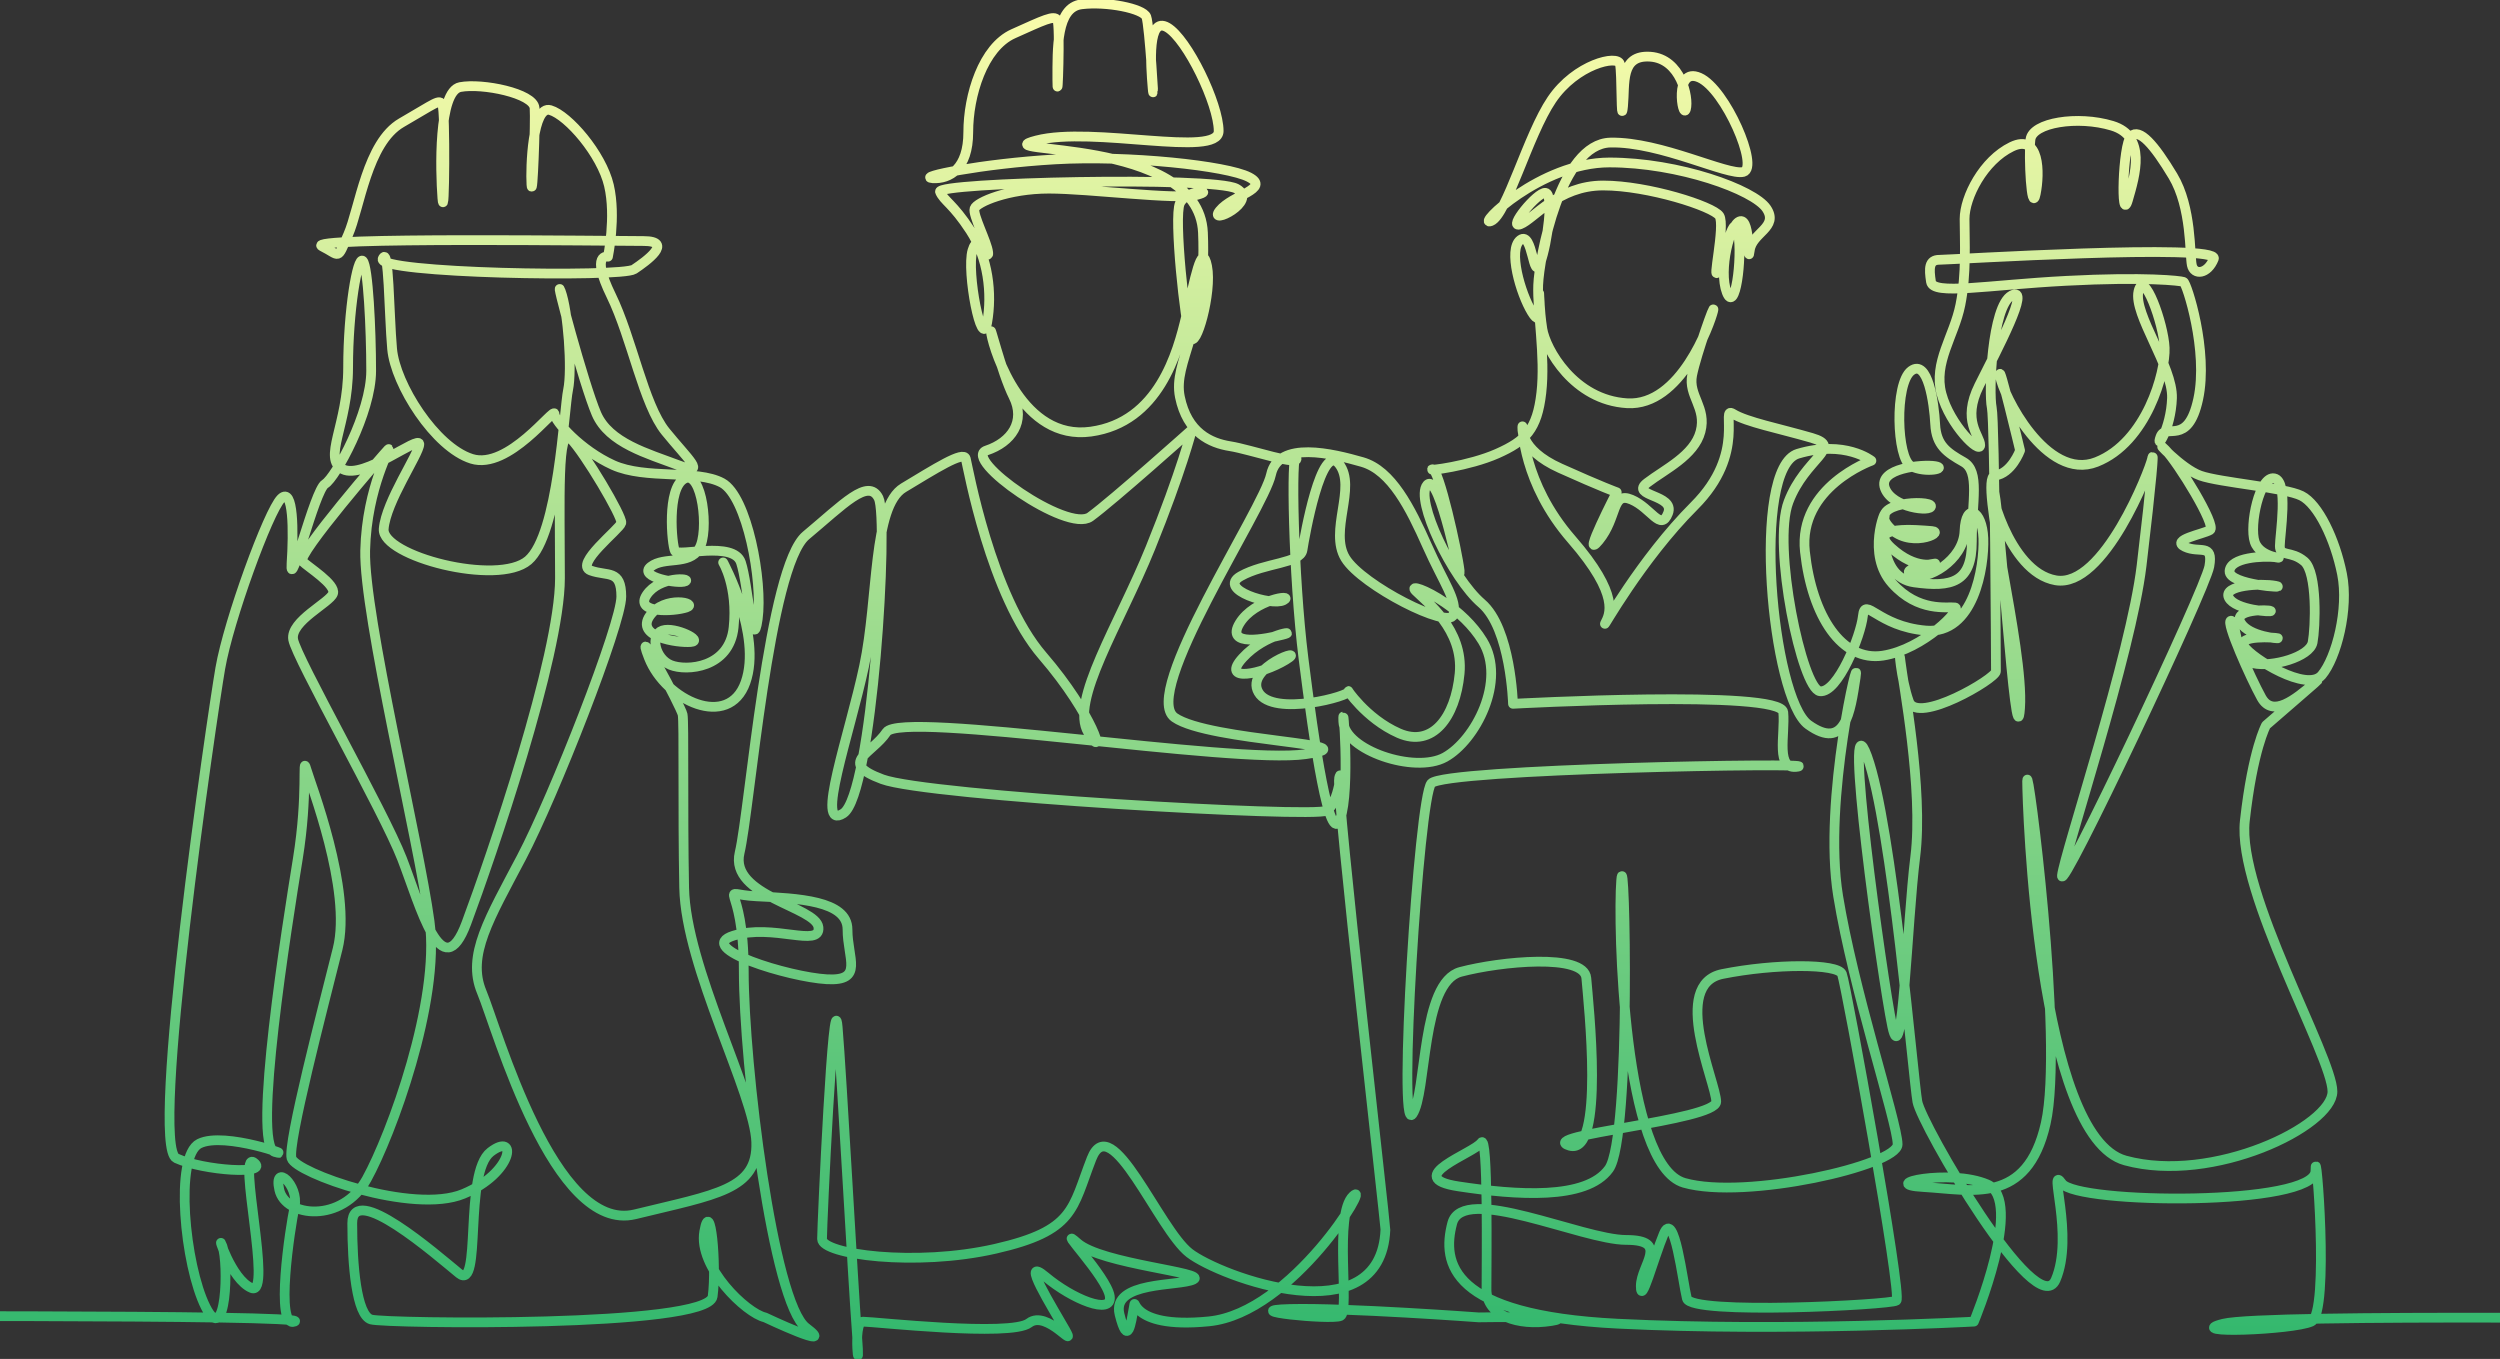 <svg width="769" height="418" viewBox="0 0 769 418" fill="none" xmlns="http://www.w3.org/2000/svg">
<rect x="0" y="0" width="769" height="418" fill="#333333" stroke="none"/>
<g clip-path="url(#clip0_117_20073)">
<path d="M-75.89 404.635C-74.004 405.107 96.761 404.164 90.627 406.524C84.493 408.884 89.212 377.761 90.627 371.158C92.042 364.556 84.025 357.486 85.911 365.973C87.797 374.461 105.253 376.347 112.801 362.674C120.35 349.001 135.444 307.976 132.142 283.458C128.841 258.941 111.858 189.165 112.329 169.352C112.801 149.539 120.821 136.818 119.419 138.236C118.016 139.653 91.117 170.769 93.004 172.655C94.89 174.54 103.382 179.741 102.438 182.557C101.495 185.373 89.228 191.045 90.174 196.704C91.12 202.364 117.989 249.51 123.657 264.126C129.325 278.742 135.921 304.205 143.47 283.93C151.018 263.655 172.246 201.889 172.246 177.84C172.246 153.791 171.3 130.703 175.547 134.933C179.795 139.163 191.575 158.982 191.113 160.868C190.65 162.753 176.49 173.595 181.678 175.483C186.865 177.372 191.113 175.012 191.113 183.493C191.113 191.975 170.357 244.803 160.45 263.652C150.544 282.5 143.47 293.844 148.186 305.145C152.902 316.445 170.357 379.643 195.36 373.515C220.364 367.387 233.097 365.97 232.625 351.352C232.153 336.733 210.919 297.612 210.448 273.085C209.976 248.558 210.448 222.161 209.976 219.805C209.505 217.448 194.408 189.165 199.598 202.361C204.789 215.556 224.139 224.518 229.318 209.903C234.496 195.287 222.438 173.009 222.438 173.009C222.438 173.009 226.95 180.419 225.662 192.979C224.374 205.54 211.16 206.508 206.327 204.57C201.494 202.632 199.882 195.228 203.75 193.941C207.618 192.653 216.637 197.176 212.448 197.484C208.259 197.792 195.369 195.872 199.882 189.43C204.394 182.988 215.028 185.567 211.16 186.855C207.292 188.142 195.049 188.786 198.917 182.988C202.785 177.19 212.787 177.837 210.839 178.801C208.891 179.766 196.017 177.513 200.205 174.294C204.394 171.074 211.804 173.986 215.028 168.816C218.252 163.647 215.993 144.339 210.516 147.25C205.038 150.162 206.651 167.541 207.615 169.476C208.58 171.41 225.662 166.253 227.915 173.015C230.168 179.778 231.463 202.006 233.072 190.41C234.681 178.814 229.851 152.719 222.117 148.532C214.384 144.345 198.593 147.574 188.604 143.057C178.614 138.541 170.557 129.529 170.557 127.274C170.557 125.019 156.378 144.668 145.103 141.138C133.828 137.607 121.579 118.268 120.612 107.316C119.644 96.363 119.647 75.109 117.711 79.616C115.775 84.123 191.184 85.414 195.049 82.838C198.914 80.263 207.295 74.141 197.949 74.141C188.604 74.141 93.222 72.853 99.023 75.752C104.824 78.651 103.533 80.263 107.077 72.209C110.622 64.156 112.878 43.865 123.512 37.747C134.146 31.628 135.114 30.353 136.078 32.269C137.043 34.185 136.723 69.31 136.078 60.937C135.434 52.563 134.79 28.07 141.559 26.782C148.327 25.494 164.115 28.714 164.436 33.224C164.756 37.734 163.791 61.876 163.471 56.737C163.15 51.598 163.779 32.257 169.269 33.868C174.758 35.479 185.059 47.396 187.315 57.058C189.572 66.719 187.007 78.96 187.007 78.96C187.007 78.96 181.53 77.672 187.975 90.876C194.42 104.081 197.94 124.375 204.721 132.752C211.502 141.128 217.935 146.6 208.589 143.057C199.244 139.514 187.322 136.295 183.453 127.274C179.585 118.253 170.236 83.47 172.493 89.592C174.749 95.713 176.037 113.746 174.749 119.867C173.46 125.989 171.848 164.315 162.494 172.365C153.139 180.416 117.381 171.078 118.026 162.704C118.67 154.33 128.98 139.514 128.98 136.615C128.98 133.716 111.91 147.574 105.471 144.345C99.032 141.116 107.08 130.817 107.08 113.102C107.08 95.387 109.981 78.639 111.593 80.251C113.205 81.862 114.17 101.185 114.17 114.069C114.17 126.953 103.215 146.924 99.991 148.855C96.767 150.787 89.034 183.004 89.678 173.333C90.322 163.662 90.322 149.499 86.454 153.363C82.585 157.226 70.333 190.727 67.766 205.543C65.198 220.359 45.854 352.414 54.231 356.278C62.609 360.141 83.233 361.432 78.076 357.569C72.919 353.705 83.877 398.794 77.432 396.218C70.987 393.643 66.477 378.183 68.41 383.334C70.343 388.485 69.698 414.901 63.253 402.016C56.808 389.132 53.587 355.634 61.321 351.771C69.054 347.907 91.61 356.278 84.521 354.346C77.432 352.414 88.389 284.133 91.61 264.163C94.831 244.193 92.899 231.952 94.187 236.463C95.475 240.973 108.366 273.825 103.856 291.863C99.347 309.902 88.389 351.771 89.678 356.278C90.966 360.785 127.047 373.672 142.524 367.24C158 360.807 159.279 347.913 150.901 354.355C142.524 360.797 148.315 397.506 141.226 391.708C134.137 385.91 108.356 363.364 108.356 376.248C108.356 389.132 109.648 404.592 114.157 405.88C118.667 407.168 217.919 408.459 219.208 398.794C220.496 389.129 218.564 367.874 216.628 378.827C214.692 389.779 229.518 403.948 235.319 405.236C235.319 405.236 258.128 416.037 247.932 408.382C237.735 400.726 228.784 327.355 228.784 298.663C228.784 269.97 219.846 275.063 232.613 275.701C245.379 276.339 260.695 276.976 260.695 285.908C260.695 294.839 265.8 301.854 254.312 301.217C242.824 300.579 213.469 291.647 225.594 287.818C237.72 283.988 252.41 291.647 251.76 285.27C251.109 278.893 224.327 275.701 227.508 262.305C230.689 248.91 236.447 174.276 247.932 164.706C259.416 155.137 267.079 146.837 270.266 153.224C273.453 159.611 268.355 244.442 259.419 250.182C250.484 255.922 261.333 225.945 265.8 204.893C270.266 183.842 268.355 155.775 277.925 150.035C287.496 144.296 296.419 138.553 297.072 141.101C297.726 143.649 304.732 183.201 320.686 201.701C336.64 220.202 340.468 234.873 334.726 225.304C328.983 215.735 344.299 192.132 353.87 168.53C363.44 144.927 366.634 132.175 366.634 132.175C366.634 132.175 342.382 153.865 335.364 158.979C328.345 164.093 295.796 141.11 303.456 138.568C311.115 136.027 315.579 129.634 311.75 121.981C307.922 114.328 303.955 97.334 304.92 102.812C305.885 108.289 314.589 135.663 335.533 132.767C356.477 129.871 362.278 108.286 364.858 97.337C367.438 86.388 369.691 73.824 371.303 81.874C372.915 89.924 367.759 107.966 366.147 103.776C364.534 99.586 360.993 66.722 362.932 62.542C364.87 58.361 374.213 58.355 368.088 59.963C361.964 61.571 335.222 58.031 322.652 58.031C310.083 58.031 300.42 62.218 299.776 64.15C299.131 66.082 303.641 74.458 303.964 77.678C304.288 80.897 301.064 70.592 299.131 77.034C297.199 83.476 302.032 108.277 303.641 99.259C305.25 90.242 303.949 79.289 298.487 70.915C293.025 62.542 290.43 61.898 289.142 58.999C287.853 56.099 373.245 54.168 380.334 58.031C387.424 61.895 371.312 69.628 375.178 64.809C379.043 59.991 390.968 58.031 384.203 54.501C377.437 50.97 347.144 47.723 324.588 49.026C302.032 50.329 281.729 54.501 286.886 54.824C292.042 55.148 297.84 51.925 297.84 40.652C297.84 29.379 302.352 14.56 311.71 10.373C321.068 6.186 324.264 4.56 325.238 6.162C326.212 7.764 325.238 34.198 325.238 24.521C325.238 14.844 324.93 2.298 332.636 1.331C340.342 0.364 351.647 2.619 352.615 5.197C353.583 7.776 355.198 34.506 354.554 27.112C353.91 19.718 352.945 4.886 359.067 8.429C365.188 11.972 374.863 31.936 374.863 40.31C374.863 48.684 336.193 38.699 318.793 43.209C301.394 47.72 368.726 41.598 370.03 71.553C371.334 101.508 360.685 111.17 362.941 122.123C365.197 133.075 372.286 136.295 378.411 137.259C384.535 138.223 400.323 143.701 398.711 140.802C397.099 137.903 397.743 176.876 400.967 202.644C404.191 228.413 409.021 260.94 412.245 251.938C415.469 242.936 412.889 213.289 413.21 221.983C413.531 230.677 435.125 238.09 444.467 232.935C453.81 227.781 463.482 209.422 456.069 197.197C453.042 192.2 448.511 188.167 444.427 185.367C438.512 181.306 433.541 179.821 435.446 181.737C438.67 184.96 450.268 193.654 448.98 207.182C447.691 220.71 440.602 230.052 430.289 225.541C419.976 221.031 413.857 211.369 414.822 212.66C415.787 213.951 391.622 220.71 387.109 212.968C382.597 205.226 402.9 198.488 395.49 202.983C388.08 207.478 375.187 210.069 382.276 202.339C389.365 194.609 399.679 193.965 394.522 195.253C389.365 196.541 376.799 199.12 381.311 191.71C385.824 184.301 398.387 182.692 394.846 184.624C391.304 186.556 374.222 181.405 381.632 177.23C389.042 173.055 399.999 173.364 400.643 169.177C401.288 164.99 406.444 135.678 411.922 142.764C417.399 149.85 408.701 163.378 413.857 171.752C419.014 180.126 445.756 193.654 447.047 189.147C448.339 184.64 444.147 179.482 438.99 167.889C433.834 156.296 428.036 144.699 419.011 142.12C409.986 139.542 393.234 135.358 390.962 145.987C388.69 156.616 350.683 213.304 361.317 220.71C371.95 228.117 423.828 228.764 401.596 231.983C379.363 235.203 277.213 218.455 272.701 225.205C268.188 231.956 257.558 234.547 271.412 239.701C285.267 244.855 404.173 251.618 408.041 249.362C411.909 247.107 412.874 235.19 411.906 239.377C410.938 243.564 426.211 376.704 426.149 378.254C424.765 411.127 375.31 392.734 365.857 385.426C356.403 378.118 341.778 340.929 335.761 356.389C329.745 371.849 330.626 378.553 306.134 384.135C281.643 389.718 252.86 385.854 252.86 381.131C252.86 376.408 256.374 300.896 257.662 315.925C258.951 330.953 262.314 393.587 263.602 410.335C264.89 427.082 261.959 406.542 265.396 406.542C268.833 406.542 310.94 411.265 316.525 406.967C322.11 402.67 331.486 415.902 327.621 409.047C323.756 402.192 313.442 385.854 321.604 392.718C329.766 399.583 342.225 404.734 341.368 398.732C340.511 392.731 324.181 375.971 331.486 382.404C338.791 388.836 371.445 391.421 367.148 393.572C362.852 395.722 341.8 393.997 344.376 404.306C346.953 414.614 347.89 406.952 348.75 402.229C349.61 397.506 346.093 409.032 371.867 406.453C397.641 403.874 422.213 362.292 416.2 367.874C410.186 373.457 415.34 403.517 412.332 404.808C409.323 406.099 379.678 403.089 396.865 402.651C414.051 402.214 454.867 405.227 454.867 405.227C454.867 405.227 487.379 404.734 477.155 406.345C466.931 407.956 457.247 404.734 457.247 396.665C457.247 388.596 457.783 348.252 455.631 351.484C453.48 354.716 430.878 362.239 448.635 364.932C466.392 367.625 487.918 369.245 494.915 359.55C501.912 349.854 499.757 257.354 498.682 270.802C497.606 284.25 499.221 358.478 518.054 363.844C536.887 369.211 583.707 358.468 583.707 352.011C583.707 348.69 580.15 336.409 576.035 321.239C572.148 306.91 567.765 290.002 565.413 275.642C560.568 246.066 572.407 197.647 570.792 208.405C569.177 219.164 567.565 230.997 556.265 222.932C544.965 214.866 538.514 143.877 553.044 139.563C567.574 135.25 575.646 141.72 575.646 141.72C575.646 141.72 553.044 149.786 555.199 169.688C557.353 189.591 566.588 203.608 579.154 201.677C591.721 199.745 603.646 187.181 601.39 186.861C599.133 186.54 590.112 188.472 582.054 179.467C573.997 170.461 580.122 156.277 579.798 158.209C579.475 160.14 577.221 177.532 588.823 179.143C600.425 180.755 606.543 179.143 606.543 166.583C606.543 154.022 609.123 145.016 603.966 142.102C598.81 139.187 595.589 136.948 595.265 130.509C594.942 124.07 593.012 110.215 587.868 114.081C582.723 117.948 583.355 141.138 587.868 143.39C592.38 145.642 599.146 144.037 595.265 143.39C591.385 142.743 577.542 144.037 579.798 150.168C582.054 156.299 594.285 157.562 593.977 155.642C593.669 153.723 574.642 154.33 580.76 161.746C586.878 169.161 598.483 163.68 594.294 163.357C590.105 163.033 573.991 161.425 581.728 168.511C589.464 175.597 595.259 173.342 595.259 173.342C595.259 173.342 583.66 174.953 588.17 176.885C592.679 178.817 603.96 172.375 604.284 163.357C604.608 154.339 609.761 156.915 610.082 165.612C610.402 174.309 607.181 195.244 592.362 193.956C577.542 192.668 573.671 183.312 573.033 189.436C572.395 195.561 565.299 213.273 559.819 212.629C554.339 211.985 545.005 167.858 550.153 154.33C555.3 140.802 567.232 137.582 557.242 134.683C547.252 131.784 537.263 129.849 533.074 127.274C528.885 124.698 537.586 139.191 521.152 155.618C504.717 172.045 492.486 194.27 493.762 191.692C495.039 189.113 498.595 183.318 483.449 165.926C468.303 148.535 468.306 131.14 468.306 131.14C468.306 131.14 467.014 138.226 479.904 144.024C492.795 149.823 497.307 151.419 497.307 151.419C497.307 151.419 486.029 173.32 491.827 166.234C497.625 159.148 495.695 151.095 501.816 153.674C507.938 156.252 510.841 163.659 513.095 157.861C515.348 152.062 501.172 152.706 506.653 148.519C512.133 144.333 521.139 140.146 523.084 132.739C525.029 125.333 519.219 121.787 520.507 115.345C521.796 108.903 527.905 91.832 526.953 95.698C526 99.564 516.963 125.006 500.528 124.042C484.093 123.078 475.395 107.291 474.427 101.173C473.459 95.054 473.459 88.932 473.459 90.544C473.459 92.155 474.751 101.817 471.206 96.018C467.662 90.22 463.809 76.695 467.662 73.796C471.514 70.897 471.527 87.001 473.783 80.882C476.039 74.763 477.972 59.624 475.395 59.316C472.818 59.008 463.473 70.589 467.662 68.981C471.85 67.372 479.26 57.061 493.118 57.061C506.976 57.061 526.953 63.503 528.873 66.402C530.793 69.301 526.296 88.304 528.565 83.153C530.833 78.001 533.398 64.147 534.686 71.877C535.974 79.607 533.718 96.678 531.141 89.915C528.565 83.153 532.109 68.657 535.33 68.013C538.551 67.369 537.586 82.493 538.231 77.031C538.875 71.569 547.252 69.945 543.387 64.147C539.522 58.349 516.319 49.975 495.051 49.975C473.783 49.975 453.804 69.936 458.637 68.01C463.47 66.085 469.915 41.598 477.328 30.648C484.741 19.699 497.628 16.785 498.287 19.696C498.947 22.607 498.595 39.343 499.255 32.58C499.915 25.818 498.287 16.797 507.633 17.441C516.978 18.085 519.555 30.005 518.59 33.548C517.626 37.091 514.707 20.334 522.764 23.883C530.821 27.432 541.131 51.583 536.298 52.871C531.465 54.159 510.841 43.533 495.381 43.853C479.92 44.173 473.469 79.283 473.148 87.657C472.828 96.031 475.404 109.559 474.116 120.832C472.828 132.105 469.28 135.648 460.582 139.514C451.883 143.381 438.67 144.989 440.602 144.345C442.535 143.701 448.336 169.79 448.98 175.588C449.624 181.386 442.849 144.668 438.975 149.176C435.1 153.683 446.708 177.843 455.73 185.573C464.752 193.303 465.399 216.493 465.399 216.493C465.399 216.493 547.89 211.982 548.535 219.068C549.179 226.154 545.958 237.107 553.047 235.819C560.136 234.531 444.131 236.463 440.263 240.97C436.395 245.477 429.953 349.192 434.462 342.753C438.972 336.314 437.042 302.169 449.288 298.946C461.534 295.723 487.311 293.151 487.955 300.881C488.6 308.611 493.756 355.634 482.799 352.414C471.841 349.195 527.911 344.685 527.911 338.886C527.911 333.088 513.733 302.812 529.847 299.593C545.961 296.373 565.293 296.37 566.581 299.593C567.87 302.816 585.269 398.797 583.337 400.082C581.404 401.366 520.178 404.592 518.889 399.438C517.601 394.283 515.024 371.741 511.8 379.471C508.576 387.201 504.711 402.016 504.711 395.574C504.711 389.132 513.733 381.402 500.201 381.402C486.67 381.402 449.932 364.008 446.708 376.248C443.484 388.488 446.064 404.592 497.621 407.168C549.179 409.743 607.181 406.527 607.181 406.527C607.181 406.527 622.731 369.227 611.293 364.319C599.855 359.411 576.993 364.319 591.693 365.135C606.392 365.952 623.548 370.85 629.266 345.544C634.984 320.238 623.548 232.886 623.548 240.231C623.548 247.576 626.812 349.623 653.755 356.971C680.697 364.319 717.462 346.357 717.462 335.747C717.462 325.136 688.061 274.518 690.511 252.474C692.961 230.431 697.045 223.089 697.045 223.089C697.045 223.089 717.595 205.315 711.794 210.257C705.993 215.199 699.049 220.821 695.615 214.592C692.181 208.362 684.519 191.143 686.23 190.931C687.94 190.718 687.305 202.74 693.106 204.027C698.907 205.315 710.506 202.096 711.366 197.585C712.226 193.075 712.867 176.115 708.786 172.68C704.705 169.244 701.277 171.401 701.277 167.963C701.277 164.525 704.07 147.993 699.561 147.136C695.051 146.28 691.824 161.521 693.544 166.675C695.264 171.829 703.854 171.829 699.986 171.401C696.118 170.973 686.026 171.401 685.807 175.693C685.589 179.984 704.495 181.063 699.986 180.203C695.477 179.344 683.65 179.991 685.595 183.854C687.54 187.717 699.135 188.364 698.503 187.933C697.871 187.502 686.689 187.289 689.256 191.584C691.824 195.879 701.277 196.513 700.639 196.307C700.001 196.1 687.968 195.235 690.329 198.882C692.69 202.53 709.664 213.054 714.174 207.688C718.683 202.321 722.551 187.289 720.406 176.571C718.261 165.852 713.104 155.094 707.947 152.518C702.791 149.943 682.811 148.439 676.795 146.292C670.778 144.145 662.188 134.48 666.056 138.346C669.924 142.213 681.951 161.761 679.803 163.043C677.655 164.324 667.557 166.047 672.07 168.194C676.582 170.341 680.879 166.906 679.59 174.208C678.302 181.509 633.615 275.772 634.259 269.33C634.903 262.887 655.527 201.048 658.751 173.992C661.975 146.936 662.616 137.918 661.972 141.141C661.328 144.363 647.149 181.078 632.327 178.502C617.504 175.927 611.059 147.583 612.991 149.515C614.924 151.446 620.081 236.478 621.372 217.796C622.664 199.113 608.482 146.936 613.636 146.292C618.789 145.648 621.372 138.562 621.372 138.562C621.372 138.562 614.591 110.218 615.248 115.693C615.904 121.167 629.426 148.224 644.893 142.105C660.36 135.986 666.161 114.405 665.853 106.999C665.544 99.592 659.408 82.518 657.796 89.607C656.183 96.696 668.429 112.797 668.106 122.458C667.782 132.12 662.952 138.886 664.561 134.375C666.17 129.865 672.942 137.598 676.163 122.782C679.384 107.966 672.618 87.044 671.653 86.708C670.689 86.372 660.052 85.097 635.563 86.385C611.074 87.672 594.63 90.886 593.977 86.693C593.323 82.499 593.333 79.915 596.557 79.915C599.781 79.915 682.916 74.76 680.98 79.591C679.045 84.422 674.859 84.746 674.199 81.526C673.54 78.306 674.199 63.811 668.399 54.149C662.598 44.488 658.088 39.33 655.508 41.909C652.929 44.488 652.287 69.286 654.544 61.556C656.8 53.826 660.345 41.909 649.711 38.687C639.077 35.464 625.219 37.722 624.575 42.877C623.93 48.031 624.898 66.066 626.187 59.624C627.475 53.182 627.475 40.942 618.789 45.144C610.103 49.346 604.302 60.604 604.302 67.369C604.302 74.135 604.947 84.117 603.014 93.779C601.081 103.44 594.633 111.497 597.213 121.158C599.793 130.82 609.117 139.834 609.117 136.935C609.117 134.036 603.316 129.541 608.793 118.576C614.271 107.612 624.908 87.657 618.783 90.876C612.659 94.096 611.694 120.832 612.662 125.342C613.629 129.852 613.95 204.252 613.95 206.508C613.95 208.763 589.782 222.935 587.205 215.849C584.628 208.763 583.981 197.81 584.625 203.608C585.269 209.407 591.714 242.905 589.138 263.519C586.561 284.133 585.269 331.156 582.048 315.697C578.827 300.237 566.581 211.348 574.321 232.606C582.061 253.864 588.5 331.81 589.788 338.896C591.076 345.982 626.523 407.177 632.324 393.652C638.124 380.127 629.747 357.578 634.256 364.017C638.766 370.456 712.238 371.103 712.238 360.154C712.238 349.204 716.75 403.957 710.95 406.536C705.149 409.115 670.991 410.399 683.881 407.177C696.771 403.954 844.89 405.889 844.89 405.889" stroke="url(#paint0_linear_117_20073)" stroke-width="3" stroke-linecap="round" stroke-linejoin="round"/>
</g>
<defs>
<linearGradient id="paint0_linear_117_20073" x1="384.5" y1="1.102" x2="384.5" y2="416.908" gradientUnits="userSpaceOnUse">
<stop stop-color="#FAFCAB"/>
<stop offset="1" stop-color="#31B76D"/>
</linearGradient>
<clipPath id="clip0_117_20073">
<rect width="923" height="418" fill="white" transform="translate(-77)"/>
</clipPath>
</defs>
</svg>
